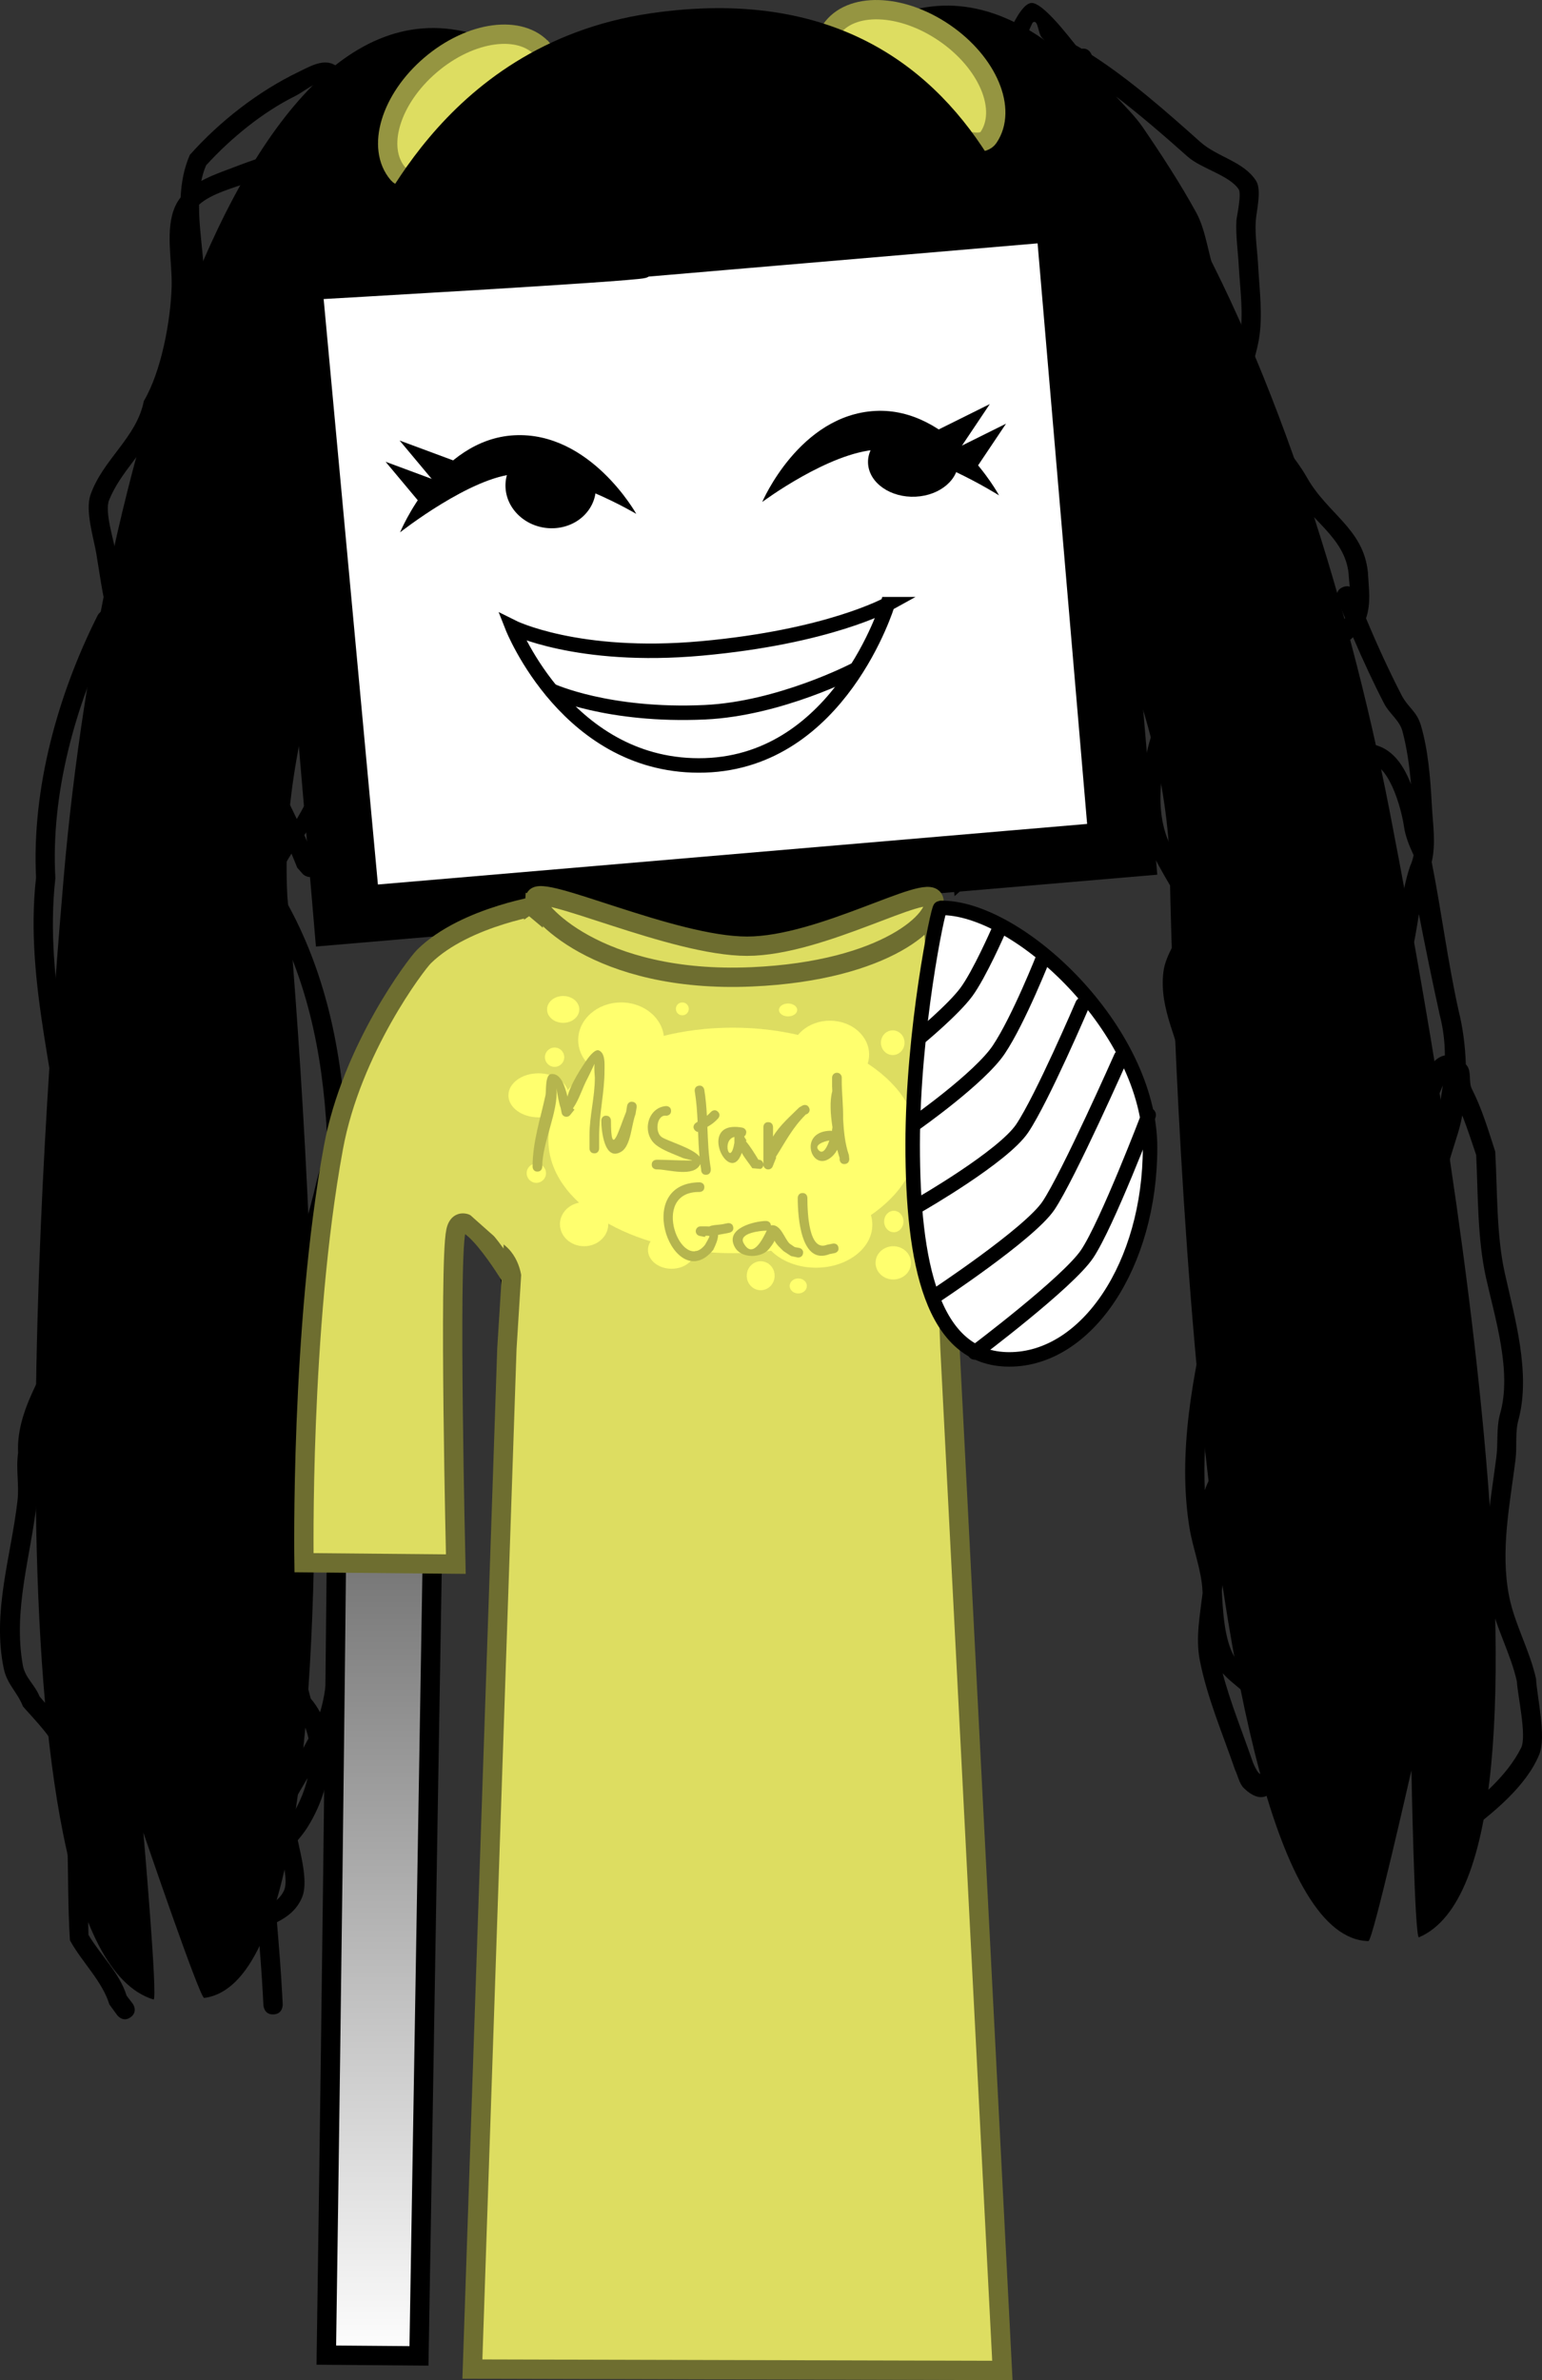 <svg version="1.1" xmlns="http://www.w3.org/2000/svg" xmlns:xlink="http://www.w3.org/1999/xlink" width="159.608" height="246.258" viewBox="0,0,159.608,246.258"><rect x="0" y="0" width="159.608" height="246.258" fill="#333333" stroke="none"/><defs><linearGradient x1="321.903" y1="134.031" x2="321.903" y2="289.072" gradientUnits="userSpaceOnUse" id="color-1"><stop offset="0" stop-color="#000000"/><stop offset="1" stop-color="#ffffff"/></linearGradient></defs><g transform="translate(-246.543,-44.621)"><g stroke-miterlimit="10"><g fill="none" stroke="none" stroke-width="1" stroke-linecap="butt" font-family="sans-serif" font-weight="normal" font-size="12" text-anchor="start"><g/><g/></g><g fill="#000000" stroke="none" stroke-width="0.5" stroke-linecap="butt"><path d="M396.681,234.612c-0.744,-0.669 -0.075,-1.412 -0.075,-1.412l0.461,-0.483c2.586,-1.929 5.465,-4.334 6.923,-7.26c0.602,-1.208 -0.364,-5.43 -0.442,-6.88c-0.648,-2.908 -2.204,-5.592 -2.776,-8.466c-0.972,-4.881 0.032,-9.907 0.651,-14.709c0.202,-1.568 -0.022,-2.956 0.38,-4.477c1.27,-4.362 -0.53,-9.951 -1.454,-14.133c-0.891,-4.032 -0.813,-8.517 -1.008,-12.659c-0.472,-1.403 -0.914,-2.768 -1.443,-4.109c-0.116,0.62 -0.26,1.22 -0.434,1.789c-0.915,3.003 -1.982,5.794 -1.781,9.057l0.053,0.999c0.029,0.552 -0.394,1.022 -0.946,1.051c-0.352,0.019 -0.671,-0.147 -0.864,-0.413l-1.187,-1.591l0.012,-0.009c-0.033,-0.041 -0.065,-0.082 -0.097,-0.125c-2.422,-3.259 -0.646,-9.102 0.473,-12.375c0.459,-1.344 1.232,-4.288 2.971,-4.586c-0.007,-1.351 -0.159,-2.732 -0.526,-4.156c-0.778,-3.515 -1.487,-6.986 -2.162,-10.463c-0.239,1.489 -0.455,2.978 -0.889,4.442c-1.068,3.605 -3.273,6.837 -3.069,10.692l-0.086,0.142l0.056,0.015l-0.274,0.994c-0.104,0.415 -0.468,0.731 -0.917,0.755c-0.399,0.021 -0.755,-0.194 -0.933,-0.524l-0.726,-1.277l0.356,-0.202c-0.876,-1.842 -0.75,-3.683 -0.943,-6.198c-0.469,-6.106 -0.838,-12.208 -1.161,-18.323c-0.172,-3.258 -1.132,-7.551 2.906,-8.165c2.618,0.017 3.98,1.962 4.862,4.202c-0.162,-1.874 -0.428,-3.786 -0.898,-5.515c-0.295,-1.084 -1.357,-1.804 -1.873,-2.802c-1.117,-2.159 -2.216,-4.53 -3.229,-6.889c-0.345,0.305 -0.665,0.618 -0.766,1.047c-0.262,1.116 -0.154,2.589 -0.472,3.697c-0.391,1.361 -1.281,1.49 -1.146,2.897l-0.278,1.47c0,0 -0.191,0.982 -1.173,0.791c-0.982,-0.191 -0.791,-1.173 -0.791,-1.173l0.246,-1.228c-0.034,-1.513 0.865,-1.943 1.199,-3.236c0.284,-1.096 0.143,-2.605 0.472,-3.697c0.304,-1.009 1.322,-1.647 1.88,-2.541c-0.266,-0.647 -0.524,-1.287 -0.772,-1.918c0,0 -0.366,-0.931 0.565,-1.297c0.28,-0.11 0.51,-0.103 0.693,-0.039c-0.041,-0.456 -0.093,-0.91 -0.116,-1.354c-0.388,-3.812 -4.128,-5.596 -6.032,-8.919c-0.72,-1.256 -1.69,-2.482 -2.609,-3.722c0.24,0.591 0.473,1.169 0.675,1.728c0.639,1.765 0.916,3.86 1.616,5.55c0.446,1.077 1.144,2.111 1.232,3.274c0,0 0.053,0.999 -0.946,1.051c-0.999,0.053 -1.051,-0.946 -1.051,-0.946c-0.018,-0.942 -0.724,-1.74 -1.082,-2.612c-0.707,-1.721 -1,-3.835 -1.646,-5.627c-0.913,-2.532 -2.349,-5.408 -2.479,-8.153c-0.021,-0.451 -0.003,-0.894 0.042,-1.332c-1.301,-3.376 -2.425,-6.908 -3.294,-10.278c-0.756,-1.916 -0.936,-4.712 -1.939,-6.39c-1.733,-2.901 -3.522,-5.852 -5.417,-8.639c-1.817,-2.674 -4.345,-4.334 -5.361,-7.344c-0.414,-0.268 -0.83,-0.53 -1.248,-0.783c-0.69,-0.814 -1.486,-1.53 -2.211,-2.312c-0.415,-0.448 -0.372,-1.883 -0.908,-1.591c-0.218,0.119 -1.414,3.508 -1.697,3.986l0.156,-0.23c0,0 0.053,0.999 -0.946,1.051c-0.999,0.053 -1.051,-0.946 -1.051,-0.946l0.121,-0.896c0.658,-1.109 1.904,-4.708 3.17,-4.951c1.151,-0.221 4.002,3.563 4.662,4.364c0.205,0.118 0.409,0.238 0.614,0.361c0.665,-0.092 0.942,0.399 1.038,0.645c3.989,2.562 7.806,5.937 11.237,9.001c1.756,1.568 4.499,2.012 5.783,4.035c0.601,0.948 0.014,3.208 -0.042,4.156c-0.089,1.482 0.168,3.079 0.246,4.561c0.133,2.512 0.512,5.269 0.069,7.75c-0.245,1.377 -0.735,2.732 -0.941,4.134c0.404,1.037 0.823,2.06 1.252,3.064c1.036,2.423 3.356,4.675 4.673,7.017c2.12,3.768 5.842,5.286 6.308,9.788c0.092,1.728 0.344,3.217 -0.192,4.782c1.126,2.692 2.385,5.446 3.664,7.922c0.699,1.353 1.567,1.651 2.015,3.154c0.753,2.524 0.988,5.539 1.128,8.184c0.11,2.068 0.446,4.024 -0.01,5.961c1.003,5.03 1.649,10.249 2.788,15.381c0.422,1.672 0.683,3.592 0.746,5.539c0.044,0.052 0.086,0.105 0.126,0.159c0.483,0.659 0.133,1.671 0.503,2.399c1.054,2.076 1.689,4.24 2.412,6.465c0.239,4.122 0.105,8.595 0.997,12.604c1.016,4.57 2.689,10.316 1.428,15.089c-0.4,1.374 -0.143,2.765 -0.325,4.208c-0.584,4.623 -1.581,9.398 -0.665,14.098c0.561,2.877 2.144,5.62 2.788,8.542c0.116,1.987 1.084,5.987 0.346,7.82c-1.332,3.306 -4.853,6.138 -7.613,8.197l-0.17,0.218c0,0 -0.669,0.744 -1.412,0.075zM392.862,133.106c-0.44,-0.958 -0.853,-1.944 -1,-2.981c-0.266,-1.875 -1.647,-6.986 -4.026,-6.574c-2.009,-0.395 -1.083,4.769 -1.014,6.062c0.323,6.1 0.69,12.185 1.158,18.276c0.036,0.463 0.12,1.015 0.209,1.606c0.703,-2.136 1.749,-4.191 2.403,-6.374c0.874,-2.916 0.907,-5.944 1.904,-8.877c0.17,-0.369 0.287,-0.749 0.366,-1.137zM393.898,166.963c0.47,-3.397 1.529,-6.659 1.986,-10.038c-0.377,0.888 -0.819,1.998 -0.864,2.13c-0.452,1.338 -1.289,2.935 -1.408,4.368c-0.099,1.199 0.076,2.375 0.286,3.54zM374.866,79.457c0.427,-2.309 0.025,-4.944 -0.099,-7.287c-0.082,-1.551 -0.334,-3.209 -0.247,-4.759c0.016,-0.286 0.56,-2.713 0.236,-3.202c-0.972,-1.465 -3.881,-2.132 -5.292,-3.39c-2.339,-2.084 -4.82,-4.232 -7.405,-6.214c0.956,1.047 1.998,2.057 2.786,3.21c1.909,2.793 3.892,5.833 5.521,8.807c1.052,1.92 1.27,4.643 2.095,6.748c0.601,2.366 1.34,4.782 2.173,7.169c0.086,-0.36 0.165,-0.72 0.232,-1.083z"/><path d="M370.106,122.82c0.999,-0.053 1.051,0.946 1.051,0.946l0.035,0.666c0.258,4.87 0.701,9.521 0.086,14.219c0.467,1.057 0.779,2.107 0.79,3.135c1.868,2.41 1.693,5.946 1.848,8.871l0.018,0.333c0,0 0.053,0.999 -0.946,1.051c-0.999,0.053 -1.051,-0.946 -1.051,-0.946l-0.018,-0.333c-0.15,-2.842 -0.008,-5.907 -1.732,-8.297c-0.004,-0.05 -0.009,-0.1 -0.014,-0.149c-0.538,1.03 -1.119,2.06 -1.221,3.089c-0.37,3.733 1.673,6.769 2.219,10.281c0.577,3.712 0.414,7.682 0.613,11.439c0.275,5.196 3.231,10.208 4.143,15.347c0.616,3.471 -0.179,6.637 -0.478,9.988c-0.176,1.967 -0.231,3.43 -1.273,5.215c-2.11,2.261 -1.151,5.487 -0.996,8.43c0.054,1.027 -0.037,2.074 -0.168,3.126c0.101,1.981 0.249,4.97 1.256,6.725c0.735,1.281 1.579,1.653 2.637,2.616c1.52,1.385 2.181,3.774 2.567,5.733c0.442,2.241 -0.767,8.593 -4.153,5.351c-0.516,-0.494 -0.626,-1.284 -0.94,-1.926c-1.294,-3.754 -2.911,-7.524 -3.652,-11.357c-0.441,-2.284 0.016,-4.61 0.293,-6.932c-0.004,-0.073 -0.008,-0.144 -0.012,-0.215c-0.096,-2.159 -0.991,-4.359 -1.341,-6.506c-1.276,-7.828 0.395,-15.968 2.126,-23.519c0,0 0.191,-0.831 0.987,-0.782c-1.222,-3.705 -2.793,-7.382 -2.995,-11.187c-0.195,-3.678 -0.033,-7.561 -0.585,-11.196c-0.559,-3.676 -2.715,-6.924 -2.238,-10.846c0.227,-1.867 1.589,-3.42 2.086,-5.237c0.057,-0.287 0.109,-0.575 0.156,-0.862c-1.208,-2.606 -3.171,-5.111 -3.972,-7.801c-1.448,-4.859 0.15,-10.863 2.312,-15.174c0,0 0.45,-0.893 1.343,-0.444c0.893,0.45 0.444,1.343 0.444,1.343c-1.935,3.832 -3.527,9.433 -2.164,13.77c0.477,1.518 1.45,3.104 2.404,4.707c0.168,-3.601 -0.18,-7.232 -0.377,-10.955l-0.035,-0.666c0,0 -0.053,-0.999 0.946,-1.051zM373.49,180.762c-1.318,5.816 -2.554,11.985 -2.235,18.036c0.258,-0.801 0.671,-1.572 1.31,-2.305c1.186,-1.954 0.776,-4.136 1.123,-6.261c0.4,-2.452 0.728,-4.876 0.27,-7.409c-0.125,-0.69 -0.284,-1.376 -0.468,-2.061zM373.095,217.729c0.817,3.108 2.085,6.179 3.14,9.256c1.766,4.141 1.11,-3.766 0.477,-5.42c-0.616,-1.61 -2.44,-2.492 -3.618,-3.836z"/></g><path d="M279.33,135.011c-0.669,0.744 -1.412,0.075 -1.412,0.075l-0.612,-0.693c-0.192,-0.49 -0.39,-0.973 -0.594,-1.451c-0.223,0.35 -0.439,0.71 -0.644,1.083c-0.333,0.606 -0.654,1.311 -1.003,2.015c4.921,7.806 6.83,16.639 7.315,25.807c0.191,4.132 -1.607,8.963 -3.149,13.231c0.127,0.398 0.216,0.818 0.246,1.276c0.175,3.49 -0.492,6.814 -1.231,10.127c0.098,0.812 0.182,1.582 0.219,2.277c0.247,4.659 2.529,8.486 3.354,13.052c0.316,1.748 0.304,3.577 0.619,5.332c0.445,2.483 1.033,5.206 0.373,7.703c-0.615,3.071 -0.52,6.309 -1.907,9.274c-0.099,0.212 -0.204,0.425 -0.313,0.639c0.389,3.043 -0.611,6.398 -2.263,8.982c-0.297,0.465 -0.626,0.879 -0.965,1.275c0.389,1.825 1.067,4.413 0.451,5.901c-0.531,1.282 -1.503,2.028 -2.605,2.583c0.209,2.504 0.412,5.002 0.544,7.491l0.053,0.999c0,0 0.053,0.999 -0.946,1.051c-0.999,0.053 -1.051,-0.946 -1.051,-0.946l-0.053,-0.999c-0.119,-2.251 -0.297,-4.511 -0.485,-6.776c-0.074,0.029 -0.147,0.058 -0.221,0.086l-0.981,0.386c0,0 -0.931,0.366 -1.297,-0.565c-0.366,-0.931 0.565,-1.297 0.565,-1.297l0.028,-0.011c0.044,-0.162 0.108,-0.269 0.108,-0.269c0.794,-1.206 0.847,-2.898 1.306,-4.406c-0.084,-1.147 -0.16,-2.294 -0.22,-3.441c0,0 -0.053,-0.999 0.946,-1.051c0.445,-0.024 0.702,0.161 0.85,0.374l-0.311,-0.137l-0.469,0.11c0.028,-0.093 0.056,-0.186 0.086,-0.279l-0.156,-0.069c0,0 -0.036,-0.689 0.523,-0.952c0.239,-0.604 0.515,-1.207 0.815,-1.81c-0.254,-3.532 -0.194,-7.165 -0.378,-10.641c0,0 -0.053,-0.999 0.946,-1.051c0.999,-0.053 1.051,0.946 1.051,0.946c0.128,2.424 0.128,4.935 0.207,7.432c0.62,-1.066 1.245,-2.128 1.808,-3.185c-0.243,-1.133 -0.735,-2.211 -1.527,-3.175c-0.787,-2.453 -0.836,-4.978 -1.772,-7.367l-0.084,-0.642c0,0 -0.053,-0.999 0.946,-1.051c0.999,-0.053 1.051,0.946 1.051,0.946l-0.049,0.024c0.9,2.333 0.976,4.759 1.666,7.138c0.38,0.445 0.699,0.92 0.963,1.419c0.74,-2.406 0.732,-4.955 1.195,-7.391c0.636,-2.196 -0.011,-4.755 -0.403,-6.944c-0.312,-1.74 -0.304,-3.552 -0.611,-5.285c-0.612,-3.454 -2.037,-6.471 -2.836,-9.746c-0.106,0.642 -0.197,1.288 -0.269,1.937c-0.45,4.076 -0.241,8.481 -1.972,12.478c-0.967,3.046 -0.323,6.976 -0.153,10.172l0.018,0.333c0,0 0.053,0.999 -0.946,1.051c-0.999,0.053 -1.051,-0.946 -1.051,-0.946l-0.018,-0.333c-0.188,-3.551 -0.73,-7.557 0.274,-10.969c1.68,-3.834 1.414,-8.095 1.861,-12.003c0.297,-2.598 0.919,-5.132 1.498,-7.673c-0.326,-2.983 -0.784,-6.363 0.008,-8.95c0.274,-0.896 0.551,-1.787 0.824,-2.677c-0.476,-1.135 -1.248,-2.187 -1.532,-3.454c-0.783,-3.487 -0.725,-7.137 -1.241,-10.678c-0.376,-2.581 -1.582,-5.112 -1.747,-7.684c0,0 -0.053,-0.999 0.946,-1.051c0.999,-0.053 1.051,0.946 1.051,0.946c0.092,2.453 1.371,5.009 1.727,7.487c0.503,3.504 0.466,7.106 1.218,10.555c0.093,0.426 0.229,0.82 0.388,1.197c0.526,-1.786 1.021,-3.583 1.444,-5.42c0.38,-1.651 1.148,-3.057 1.042,-4.782c-0.449,-8.484 -2.125,-16.649 -6.457,-23.943c-0.629,0.87 -1.391,1.539 -2.398,1.713c0,0 -0.999,0.053 -1.051,-0.946c-0.053,-0.999 0.946,-1.051 0.946,-1.051c0.214,0.084 1.968,-2.378 2.342,-3.012c0.64,-1.083 1.439,-2.215 2.231,-3.39c-2.217,-4.848 -4.775,-9.252 -5.689,-14.792c0,0 -0.163,-0.987 0.824,-1.149c0.987,-0.163 1.149,0.824 1.149,0.824c0.81,4.91 2.956,8.913 4.981,13.153c1.228,-2.041 2.176,-4.188 2.059,-6.405l-0.018,-0.333c0,0 -0.053,-0.999 0.946,-1.051c0.999,-0.053 1.051,0.946 1.051,0.946l0.018,0.333c0.186,3.508 -1.511,5.733 -3.278,8.174c0.392,0.861 0.773,1.738 1.129,2.639l0.089,-0.062c0,0 0.744,0.669 0.075,1.412zM275.926,240.249c0.343,-0.714 0.124,-2.087 -0.162,-3.375c-0.301,0.395 -0.581,0.818 -0.82,1.296c-0.051,0.102 -0.099,0.204 -0.144,0.307c0.071,0.952 0.148,1.904 0.226,2.855c0.366,-0.276 0.678,-0.624 0.9,-1.084zM278.382,228.581c-0.534,0.889 -1.062,1.783 -1.525,2.67c0.025,0.307 0.053,0.612 0.084,0.916c0.655,-1.131 1.154,-2.35 1.442,-3.587zM274.353,234.125c0.185,0.265 0.201,0.572 0.201,0.572c0.009,0.171 0.018,0.342 0.028,0.513c0.205,-0.24 0.413,-0.475 0.621,-0.711z" fill="#000000" stroke="none" stroke-width="0.5" stroke-linecap="butt"/><path d="M263.437,94.088c-0.999,0.053 -1.051,-0.946 -1.051,-0.946l-0.001,-0.984c0.355,-1.22 0.171,-2.386 0.381,-3.621c-1.214,2.819 -3.736,4.873 -4.934,7.834c-0.474,1.171 0.468,4.092 0.656,5.215c0.435,2.603 0.72,5.616 1.716,8.045c0,0 0.366,0.931 -0.565,1.297c-0.931,0.366 -1.297,-0.565 -1.297,-0.565c-0.071,-0.187 -0.14,-0.377 -0.205,-0.568c-3.811,7.774 -6.36,17.013 -5.863,25.691c-1.242,11.022 2.407,21.681 3.058,32.466c0.226,4.267 1.296,9.554 -0.004,13.702c-1.363,4.347 -5.166,8.7 -4.91,13.363c-0.252,1.735 0.118,3.367 -0.073,5.073c-0.627,5.593 -2.464,11.077 -1.441,16.817c0.234,1.314 1.253,2.016 1.734,3.238c0.903,1.08 2.822,3.042 3.305,4.339c2.419,6.49 1.5,13.443 1.76,20.329c1.271,2.133 3.225,3.942 3.946,6.292l0.628,0.818c0,0 0.598,0.802 -0.204,1.399c-0.802,0.598 -1.399,-0.204 -1.399,-0.204l-0.809,-1.109c-0.745,-2.428 -2.828,-4.354 -4.082,-6.635c-0.457,-7.039 0.292,-13.507 -1.722,-20.211c-0.297,-0.988 -2.433,-3.148 -3.145,-3.998c-0.587,-1.492 -1.636,-2.259 -1.983,-3.909c-1.23,-5.846 0.775,-11.685 1.422,-17.382c0.187,-1.651 -0.182,-3.258 0.064,-4.949c-0.251,-4.921 3.546,-9.309 4.998,-13.865c1.232,-3.867 0.128,-9.023 -0.083,-12.998c-0.585,-10.849 -4.311,-21.542 -3.06,-32.635c-0.452,-9.217 2.25,-18.934 6.37,-27.122c0,0 0.304,-0.604 0.909,-0.569c-0.455,-1.923 -0.724,-3.941 -1.04,-5.829c-0.264,-1.577 -1.17,-4.439 -0.61,-6.067c1.266,-3.675 4.79,-5.935 5.528,-9.728c1.802,-3.039 2.772,-8.264 2.878,-11.832c0.078,-2.626 -0.726,-5.939 0.384,-8.347c0.149,-0.323 0.333,-0.618 0.547,-0.89c0.074,-1.512 0.335,-2.992 0.955,-4.399c3.118,-3.498 7.1,-6.588 11.296,-8.604c1.461,-0.701 3.346,-1.902 4.724,0.366c0.62,1.02 -1.249,2.335 -1.656,2.973c-1.36,2.137 -2.132,4.916 -4.281,6.501c-1.063,0.784 -2.893,1.166 -4.128,1.652c-1.163,0.445 -3.772,1.108 -5.006,2.273c-0.019,2.245 0.38,4.597 0.491,6.696c0.07,1.329 0.535,3.316 0.202,4.619c-0.196,0.766 -0.825,1.424 -0.849,2.214c-0.103,3.356 -0.496,6.523 -2.264,9.45c-0.366,1.303 -0.056,2.561 -0.41,3.904l0.07,0.347c0,0 0.053,0.999 -0.946,1.051zM267.38,63.34c1.325,-0.718 2.839,-1.186 4.038,-1.668c1.816,-0.714 4.346,-1.223 5.286,-3.161c0.2,-0.412 0.04,-0.948 0.262,-1.349c0.556,-1.004 1.293,-1.896 1.91,-2.864c0.265,-0.415 0.6,-0.791 0.981,-1.103c0.126,-0.104 0.643,-0.08 0.481,-0.095c-1.16,-0.105 -2.293,0.994 -3.256,1.468c-3.326,1.639 -6.666,4.366 -9.206,7.158c-0.222,0.517 -0.383,1.057 -0.497,1.614zM263.11,87.595c0.384,-0.723 0.681,-1.465 0.921,-2.217c-0.227,0.521 -0.47,1.006 -0.73,1.445c-0.051,0.265 -0.116,0.522 -0.191,0.773z" fill="#000000" stroke="none" stroke-width="0.5" stroke-linecap="butt"/><path d="M331.595,51.424c25.939,-25.347 50.038,32.016 58.786,77.124c4.651,23.982 20.346,109.147 3.033,116.514c-0.452,0.192 -0.779,-17.285 -0.779,-17.285c0,0 -4.002,17.685 -4.45,17.676c-19.141,-0.376 -20.572,-111.91 -20.6,-112.443c-1.99,-37.572 -43.822,-73.932 -35.99,-81.586z" fill="#000000" stroke="none" stroke-width="0" stroke-linecap="butt"/><path d="M276.284,137.344c0.028,0.533 10.385,111.595 -8.609,113.99c-0.445,0.056 -6.292,-17.107 -6.292,-17.107c0,0 1.521,17.415 1.051,17.271c-17.994,-5.497 -11.381,-91.844 -9.289,-116.183c3.935,-45.78 21.84,-105.368 50.312,-82.901c8.597,6.784 -29.161,47.359 -27.172,84.931z" fill="#000000" stroke="none" stroke-width="0" stroke-linecap="butt"/><path d="M344.301,48.024c4.5,3.078 6.536,7.929 4.548,10.835c-1.988,2.906 -18.282,-8.24 -16.294,-11.146c1.988,-2.906 7.247,-2.766 11.746,0.311z" fill="#dddd61" stroke="#959541" stroke-width="2" stroke-linecap="butt"/><path d="M302.761,49.791c2.284,2.68 -12.742,15.485 -15.026,12.805c-2.284,-2.68 -0.771,-7.719 3.378,-11.255c4.149,-3.536 9.364,-4.23 11.648,-1.55z" fill="#dddd61" stroke="#959541" stroke-width="2" stroke-linecap="butt"/><path d="M280.32,288.291c0,0 1.389,-93.71 1.231,-117.339c-0.055,-8.153 8.187,-36.761 40.202,-36.921c31.602,-0.158 39.857,29.487 39.849,36.897c-0.005,2.874 -2.647,3.508 -3.154,4.798c-2.391,6.083 -6.847,-1.558 -6.847,-1.558c0,0 0.075,-3.099 -2.816,-3.154c-3.434,-0.065 -2.945,3.116 -2.945,3.116c0,0 -1.418,6.627 -1.407,12.605c0.031,17.474 1.613,102.265 1.613,102.265l-48.214,0.072c0,0 2.789,-79.963 2.738,-99.053c-0.021,-7.795 -2.044,-17.895 -2.044,-17.895c0,0 -0.721,-1.205 -3.886,-1.22c-3.111,-0.015 -2.816,2.909 -2.816,2.909l-1.914,114.556z" fill="url(#color-1)" stroke="#000000" stroke-width="2" stroke-linecap="butt"/><path d="M346.759,141.018c0,0 3.699,-0.701 9.5,6c1.535,1.773 4.543,3.002 6.368,13.191c-0.768,1.428 -1.443,2.967 -1.668,4.257c-0.27,1.55 0.33,4.257 -0.325,5.617c-0.591,1.226 -2.049,1.06 -3.059,0.77c-2.116,3.434 -0.234,13.57 -7.189,10.965c-1.062,-0.398 -1.827,-0.935 -2.738,-1.606c-0.539,-0.183 -1.992,-1.063 -2.545,-1.057c-1.532,0.017 -2.362,1.378 -3.374,2.229c-0.214,0.18 -0.428,0.367 -0.64,0.56c2.388,-20.392 5.668,-40.926 5.668,-40.926z" fill="#000000" stroke="none" stroke-width="0" stroke-linecap="butt"/><path d="M279.569,87.193c0.133,-1.41 4.554,-18.543 4.636,-18.475c0.841,0.698 7.318,-19.449 29.671,-22.718c38.36,-5.61 41.758,34.545 43.115,37.71c3.941,9.185 4.196,15.146 2.828,14.136c-1.276,-0.942 -3.962,-2.94 -3.962,-2.94c0,0 3.634,10.17 2.403,20.597c-1.059,9.55 -6.377,17.587 -6.377,17.587l-1.278,-2.283c0,0 -0.905,2.249 -1.981,3.442c-1.076,1.193 -3.28,3.09 -3.28,3.09l-0.288,-3.694c0,0 -6.468,11.376 -23.742,12.144c-16.297,0.607 -26.6,-9.282 -26.6,-9.282l0.024,2.657c0,0 -4.063,-3.082 -6.686,-9.367c-3.126,-7.491 -3.882,-12.055 -3.882,-12.055l-4.693,-4.786c0,0 -3.436,-2.711 -1.692,-8.648c1.647,-5.606 1.517,-11.053 1.517,-11.053c0,0 -1.325,0.733 -3.283,0.97c-1.239,0.15 3.464,-6.163 3.547,-7.034z" fill="#000000" stroke="none" stroke-width="1.5" stroke-linecap="butt"/><path d="M273.645,94.304h0c0,0 -0,0 -0,0z" fill="#000000" stroke="none" stroke-width="1.5" stroke-linecap="butt"/><path d="M292.828,110.81c0,0 -3.713,-2.731 -4.759,-8.21c-0.583,-3.057 2.033,-2.391 2.033,-2.391" fill="none" stroke="#000000" stroke-width="0.25" stroke-linecap="round"/><path d="M346.835,101.277c0.712,-6.025 1.333,-8.698 3.286,-8.541c1.952,0.156 1.999,4.149 1.008,9.953c-0.942,5.515 -5.681,9.288 -5.681,9.288c0,0 0.676,-4.675 1.388,-10.7z" fill="#ffffff" stroke="#000000" stroke-width="1" stroke-linecap="butt"/><path d="M279.882,141.795l-6.01,-70.411l85.688,-7.314l6.01,70.411z" fill="#000000" stroke="#000000" stroke-width="1.4" stroke-linecap="butt"/><path d="M285.027,136.892l-5.748,-61.989c0,0 32.588,-1.841 33.908,-2.202l0.029,-0.009c0,0 0.122,-0.038 0.224,-0.137l41.139,-3.512l5.246,61.463z" fill="#ffffff" stroke="#000000" stroke-width="1.4" stroke-linecap="butt"/><g fill="#000000" stroke="none" stroke-width="0" stroke-linecap="butt"><path d="M287.952,99.702c0,0 3.954,-9.628 11.821,-10.045c7.866,-0.417 12.629,8.132 12.629,8.132c0,0 -7.411,-4.394 -12.417,-4.129c-4.672,0.247 -12.032,6.041 -12.032,6.041z"/><path d="M287.906,90.199l5.827,2.162l-2.366,1.978z"/><path d="M286.453,92.396l5.827,2.162l-2.366,1.978z"/></g><g fill="#000000" stroke="none" stroke-width="0" stroke-linecap="butt"><path d="M337.351,91.142c-5.005,0.265 -11.911,5.417 -11.911,5.417c0,0 3.833,-9.004 11.699,-9.421c7.866,-0.417 12.815,8.74 12.815,8.74c0,0 -7.931,-4.984 -12.603,-4.737z"/><path d="M345.992,90.907l-2.561,-1.717l5.567,-2.765z"/><path d="M347.669,92.938l-2.561,-1.717l5.567,-2.765z"/></g><path d="M338.419,107.133c0,0 -4.919,16.232 -18.915,16.675c-14.13,0.447 -19.934,-14.312 -19.934,-14.312c0,0 6.719,3.375 19.561,2.215c13.221,-1.194 19.289,-4.578 19.289,-4.578z" fill="#ffffff" stroke="#000000" stroke-width="1.5" stroke-linecap="butt"/><path d="M278.01,206.305c0,0 -0.404,-24.21 3.046,-42.954c1.872,-10.168 8.574,-18.979 9.373,-19.765c4.326,-4.255 12.724,-5.424 12.724,-5.424l-3.734,38.574c0,0 -4.96,-8.192 -5.695,-4.716c-0.735,3.476 0,34.429 0,34.429z" fill="#dddd61" stroke="#6e6e30" stroke-width="2" stroke-linecap="butt"/><path d="M295.439,289.733l3.571,-105.571l2.857,-45.714c0,0 12.262,5.143 20.857,5.143c8.547,0 20.429,-4.714 20.429,-4.714l1.714,45.143l5.429,105.857z" fill="#dddd61" stroke="#6e6e30" stroke-width="2" stroke-linecap="butt"/><path d="M301.941,137.544c0.406,-1.588 14.21,4.975 21.927,4.975c7.683,0 18.662,-6.577 19.31,-4.849c0.714,1.905 -4.82,7.404 -18.804,8.019c-16.137,0.709 -22.702,-7.091 -22.433,-8.145z" fill="#dddd61" stroke="#6e6e30" stroke-width="2" stroke-linecap="butt"/><path d="M308.213,94.773c0.172,2.383 -1.779,4.398 -4.358,4.501c-2.579,0.103 -4.81,-1.745 -4.982,-4.127c-0.172,-2.383 1.779,-4.398 4.358,-4.501c2.579,-0.103 4.81,1.745 4.982,4.127z" fill="#000000" stroke="none" stroke-width="0" stroke-linecap="butt"/><path d="M293.724,168.983l3.286,-26.571l4.298,-2.998l11.417,9.569l-12.143,28.571c0,0 0.09,-2.527 -1.773,-4.072c-1.748,-1.449 -5.084,-4.5 -5.084,-4.5z" fill="#dddd61" stroke="none" stroke-width="0" stroke-linecap="butt"/><path d="M341.474,162.614c0,6.443 -8.544,11.667 -19.083,11.667c-10.539,0 -19.083,-5.223 -19.083,-11.667c0,-6.443 8.544,-11.667 19.083,-11.667c10.539,0 19.083,5.223 19.083,11.667z" fill="#ffff6e" stroke="none" stroke-width="0" stroke-linecap="butt"/><path d="M365.582,163.341c0,12.111 -6.524,21.929 -14.571,21.929c-8.048,0 -10,-10.103 -10,-22.214c0,-11.922 2.623,-24.496 2.857,-24.5c8.046,-0.153 21.714,12.675 21.714,24.786z" fill="#ffffff" stroke="#000000" stroke-width="1.5" stroke-linecap="butt"/><path d="M354.582,143.555c0,0 -2.584,6.564 -4.655,9.659c-1.972,2.946 -8.631,7.627 -8.631,7.627" fill="none" stroke="#000000" stroke-width="1.5" stroke-linecap="round"/><path d="M349.867,140.983c0,0 -1.953,4.46 -3.3,6.28c-1.366,1.846 -4.842,4.72 -4.842,4.72" fill="none" stroke="#000000" stroke-width="1.5" stroke-linecap="round"/><path d="M358.582,148.555c0,0 -4.155,9.707 -6.226,12.802c-1.972,2.946 -10.631,7.913 -10.631,7.913" fill="none" stroke="#000000" stroke-width="1.5" stroke-linecap="round"/><path d="M362.582,153.983c0,0 -5.441,12.279 -7.512,15.373c-1.972,2.946 -11.917,9.484 -11.917,9.484" fill="none" stroke="#000000" stroke-width="1.5" stroke-linecap="round"/><path d="M365.439,159.983c0,0 -4.298,11.279 -6.369,14.373c-1.972,2.946 -11.631,10.198 -11.631,10.198" fill="none" stroke="#000000" stroke-width="1.5" stroke-linecap="round"/><path d="M305.391,157.948c0,1.258 -1.393,2.278 -3.111,2.278c-1.718,0 -3.111,-1.02 -3.111,-2.278c0,-1.258 1.393,-2.278 3.111,-2.278c1.718,0 3.111,1.02 3.111,2.278z" fill="#ffff6e" stroke="none" stroke-width="0" stroke-linecap="butt"/><path d="M318.502,173.948c0,1.074 -1.094,1.944 -2.444,1.944c-1.35,0 -2.444,-0.871 -2.444,-1.944c0,-1.074 1.094,-1.944 2.444,-1.944c1.35,0 2.444,0.871 2.444,1.944z" fill="#ffff6e" stroke="none" stroke-width="0" stroke-linecap="butt"/><path d="M303.058,166.003c0,0.552 -0.448,1 -1,1c-0.552,0 -1,-0.448 -1,-1c0,-0.552 0.448,-1 1,-1c0.552,0 1,0.448 1,1z" fill="#ffff6e" stroke="none" stroke-width="0" stroke-linecap="butt"/><path d="M309.502,171.281c0,1.258 -1.119,2.278 -2.5,2.278c-1.381,0 -2.5,-1.02 -2.5,-2.278c0,-1.258 1.119,-2.278 2.5,-2.278c1.381,0 2.5,1.02 2.5,2.278z" fill="#ffff6e" stroke="none" stroke-width="0" stroke-linecap="butt"/><path d="M315.28,152.225c0,2.148 -1.99,3.889 -4.444,3.889c-2.455,0 -4.444,-1.741 -4.444,-3.889c0,-2.148 1.99,-3.889 4.444,-3.889c2.455,0 4.444,1.741 4.444,3.889z" fill="#ffff6e" stroke="none" stroke-width="0" stroke-linecap="butt"/><path d="M304.947,154.003c0,0.552 -0.448,1 -1,1c-0.552,0 -1,-0.448 -1,-1c0,-0.552 0.448,-1 1,-1c0.552,0 1,0.448 1,1z" fill="#ffff6e" stroke="none" stroke-width="0" stroke-linecap="butt"/><path d="M336.502,153.725c0,1.933 -1.816,3.5 -4.056,3.5c-2.24,0 -4.056,-1.567 -4.056,-3.5c0,-1.933 1.816,-3.5 4.056,-3.5c2.24,0 4.056,1.567 4.056,3.5z" fill="#ffff6e" stroke="none" stroke-width="0" stroke-linecap="butt"/><path d="M336.836,171.337c0,2.455 -2.612,4.444 -5.833,4.444c-3.222,0 -5.833,-1.99 -5.833,-4.444c0,-2.455 2.612,-4.444 5.833,-4.444c3.222,0 5.833,1.99 5.833,4.444z" fill="#ffff6e" stroke="none" stroke-width="0" stroke-linecap="butt"/><path d="M326.724,176.614c0,0.828 -0.647,1.5 -1.444,1.5c-0.798,0 -1.444,-0.672 -1.444,-1.5c0,-0.828 0.647,-1.5 1.444,-1.5c0.798,0 1.444,0.672 1.444,1.5z" fill="#ffff6e" stroke="none" stroke-width="0" stroke-linecap="butt"/><path d="M330.058,177.67c0,0.43 -0.398,0.778 -0.889,0.778c-0.491,0 -0.889,-0.348 -0.889,-0.778c0,-0.43 0.398,-0.778 0.889,-0.778c0.491,0 0.889,0.348 0.889,0.778z" fill="#ffff6e" stroke="none" stroke-width="0" stroke-linecap="butt"/><path d="M340.058,171.003c0,0.614 -0.448,1.111 -1,1.111c-0.552,0 -1,-0.497 -1,-1.111c0,-0.614 0.448,-1.111 1,-1.111c0.552,0 1,0.497 1,1.111z" fill="#ffff6e" stroke="none" stroke-width="0" stroke-linecap="butt"/><path d="M340.836,175.281c0,0.951 -0.821,1.722 -1.833,1.722c-1.013,0 -1.833,-0.771 -1.833,-1.722c0,-0.951 0.821,-1.722 1.833,-1.722c1.013,0 1.833,0.771 1.833,1.722z" fill="#ffff6e" stroke="none" stroke-width="0" stroke-linecap="butt"/><path d="M340.169,152.503c0,0.706 -0.547,1.278 -1.222,1.278c-0.675,0 -1.222,-0.572 -1.222,-1.278c0,-0.706 0.547,-1.278 1.222,-1.278c0.675,0 1.222,0.572 1.222,1.278z" fill="#ffff6e" stroke="none" stroke-width="0" stroke-linecap="butt"/><path d="M329.058,149.114c0,0.368 -0.423,0.667 -0.944,0.667c-0.522,0 -0.944,-0.298 -0.944,-0.667c0,-0.368 0.423,-0.667 0.944,-0.667c0.522,0 0.944,0.298 0.944,0.667z" fill="#ffff6e" stroke="none" stroke-width="0" stroke-linecap="butt"/><path d="M317.836,149.003c0,0.368 -0.298,0.667 -0.667,0.667c-0.368,0 -0.667,-0.298 -0.667,-0.667c0,-0.368 0.298,-0.667 0.667,-0.667c0.368,0 0.667,0.298 0.667,0.667z" fill="#ffff6e" stroke="none" stroke-width="0" stroke-linecap="butt"/><path d="M306.502,149.059c0,0.767 -0.746,1.389 -1.667,1.389c-0.92,0 -1.667,-0.622 -1.667,-1.389c0,-0.767 0.746,-1.389 1.667,-1.389c0.92,0 1.667,0.622 1.667,1.389z" fill="#ffff6e" stroke="none" stroke-width="0" stroke-linecap="butt"/><path d="M308.058,163.948c-0.5,0 -0.5,-0.5 -0.5,-0.5c0,-0.222 0,-1.111 0,-1.333c0,-2.051 0.556,-3.949 0.556,-6c0,-0.155 -0.092,-0.935 -0.031,-1.433c-0.242,0.519 -0.643,1.35 -0.695,1.447c-0.596,1.105 -0.883,2.233 -1.543,3.171l0.159,0.127l-0.442,0.552c-0.092,0.116 -0.234,0.191 -0.393,0.191c-0.246,0 -0.45,-0.177 -0.492,-0.411l-0.103,-0.513c-0.176,-0.447 -0.348,-1.493 -0.427,-2.043c0.209,2.424 -1.48,5.615 -1.478,8.134c0,0 0,0.5 -0.5,0.5c-0.5,0 -0.5,-0.5 -0.5,-0.5c0.002,-2.583 0.807,-4.937 1.341,-7.419c0.084,-0.389 -0.065,-2.098 0.57,-2.17c1.031,-0.118 1.432,1.274 1.703,2.331c0.311,-1.28 1.412,-2.934 1.916,-3.687c0.209,-0.313 0.899,-1.255 1.318,-1.094c0.709,0.272 0.595,1.495 0.597,2.04c0.007,2.32 -0.556,4.479 -0.556,6.778c0,0.222 0,0.444 0,0.667v0.667c0,0 0,0.5 -0.5,0.5z" fill="#b5b54e" stroke="none" stroke-width="0.5" stroke-linecap="butt"/><path d="M312.029,158.621c0.493,0.082 0.411,0.575 0.411,0.575l-0.123,0.719c-0.409,1.036 -0.464,3.245 -1.453,3.853c-1.814,1.116 -2.084,-2.351 -2.084,-3.21c0,0 0,-0.5 0.5,-0.5c0.5,0 0.5,0.5 0.5,0.5c0,4.028 0.804,0.983 1.574,-0.913l0.099,-0.614c0,0 0.082,-0.493 0.575,-0.411z" fill="#b5b54e" stroke="none" stroke-width="0.5" stroke-linecap="butt"/><path d="M320.856,159.65c0.354,0.354 0,0.707 0,0.707l-0.222,0.222c-0.293,0.285 -0.578,0.457 -0.872,0.634c0.057,1.427 0.106,2.854 0.345,4.263l0.007,0.193c0,0 0,0.5 -0.5,0.5c-0.5,0 -0.5,-0.5 -0.5,-0.5l0.007,-0.029c-0.032,-0.193 -0.06,-0.387 -0.085,-0.581c-0.654,1.426 -3.361,0.549 -4.421,0.554h-0.111c0,0 -0.5,0 -0.5,-0.5c0,-0.5 0.5,-0.5 0.5,-0.5h0.111c1.181,0.005 2.331,0.096 3.508,0.076c0.32,-0.006 -0.629,-0.138 -0.922,-0.265c-0.846,-0.368 -2.091,-0.789 -2.801,-1.381c-1.469,-1.224 -0.831,-3.854 1.103,-3.985c0,0 0.5,0 0.5,0.5c0,0.5 -0.5,0.5 -0.5,0.5c-0.963,-0.153 -1.217,1.668 -0.484,2.2c0.562,0.408 3.214,1.137 3.93,2.028c-0.08,-0.848 -0.117,-1.701 -0.152,-2.554c-0.116,-0.004 -0.245,-0.055 -0.36,-0.208c-0.3,-0.4 0.1,-0.7 0.1,-0.7c0.072,-0.053 0.144,-0.102 0.215,-0.148c-0.05,-1.054 -0.123,-2.106 -0.297,-3.148c0,0 -0.082,-0.493 0.411,-0.575c0.493,-0.082 0.575,0.411 0.575,0.411c0.149,0.897 0.222,1.8 0.27,2.705c0.073,-0.06 0.145,-0.125 0.216,-0.199l0.222,-0.222c0,0 0.354,-0.354 0.707,0z" fill="#b5b54e" stroke="none" stroke-width="0.5" stroke-linecap="butt"/><path d="M330.283,159.224c0.224,0.447 -0.224,0.671 -0.224,0.671l-0.092,0.017c-1.433,1.423 -2.143,2.881 -3.135,4.435l0.062,0.025l-0.367,0.918c-0.071,0.19 -0.254,0.325 -0.469,0.325c-0.25,0 -0.458,-0.184 -0.494,-0.424c-0.035,0.247 -0.282,0.371 -0.282,0.371l-0.871,-0.073c-0.243,-0.393 -0.781,-1.011 -1.089,-1.592c-1.271,3.669 -4.784,-3.501 0.057,-2.606c0,0 0.49,0.098 0.392,0.588c-0.034,0.171 -0.116,0.27 -0.208,0.327l0.257,0.429l-0.084,0.05c0.497,0.595 0.887,1.237 1.31,1.927c0.147,-0.011 0.337,0.033 0.459,0.278c0.026,0.052 0.043,0.102 0.053,0.148c0,-1.079 0,-2.764 0,-3.813c0,0 0,-0.5 0.5,-0.5c0.5,0 0.5,0.5 0.5,0.5c0,0.331 0,0.661 0,0.992c0.687,-1.178 1.91,-2.214 2.702,-3.012l0.352,-0.205c0,0 0.447,-0.224 0.671,0.224zM322.558,162.337v0c0,-0.028 0.002,-0.056 0.007,-0.084c-1.382,0.302 -0.431,3.162 -0.007,0.608z" fill="#b5b54e" stroke="none" stroke-width="0.5" stroke-linecap="butt"/><path d="M333.978,165.058c-0.499,0.031 -0.53,-0.468 -0.53,-0.468l0.008,-0.147c-0.078,-0.239 -0.165,-0.534 -0.254,-0.867c-0.225,0.418 -0.528,0.76 -0.931,0.99c-1.855,1.06 -3.03,-2.897 0.232,-2.953c0,0 0.065,0 0.148,0.023c0.023,-0.125 0.043,-0.252 0.059,-0.381c-0.211,-1.344 -0.295,-2.76 -0.019,-3.741c-0.006,-0.135 -0.011,-0.269 -0.014,-0.401h-0.006v-1c0,-0.276 0.224,-0.5 0.5,-0.5c0.276,0 0.5,0.224 0.5,0.5v0.556c0,0.921 0.162,2.354 0.141,3.767c0.075,1.256 0.189,2.504 0.594,3.69l0.042,0.4c0,0 0.031,0.499 -0.468,0.53zM332.386,162.623c-0.454,0.061 -1.681,0.431 -1.086,1.026c0.464,0.464 0.862,-0.377 1.086,-1.026z" fill="#b5b54e" stroke="none" stroke-width="0.5" stroke-linecap="butt"/><path d="M322.437,171.572c0.098,0.49 -0.392,0.588 -0.392,0.588l-0.563,0.113c-0.231,0.038 -0.431,0.078 -0.611,0.112c-0.001,0.445 -0.229,1.006 -0.502,1.554c-3.96,4.848 -8.552,-6.919 -1.421,-6.992c0,0 0.5,0 0.5,0.5c0,0.5 -0.5,0.5 -0.5,0.5c-5.244,-0.071 -1.855,8.598 0.579,5.453c0.117,-0.233 0.428,-0.703 0.452,-0.905c-0.087,-0.002 -0.174,-0.011 -0.264,-0.027c-0.019,0.01 -0.039,0.021 -0.06,0.033l-0.01,-0.047c-0.01,-0.002 -0.021,-0.005 -0.031,-0.007v0.056h-0.078l-0.02,0.101l-0.546,-0.109c-0.234,-0.042 -0.411,-0.246 -0.411,-0.492c0,-0.276 0.224,-0.5 0.5,-0.5h0.556v0.001c0.122,-0.002 0.234,0.003 0.335,0.014c0.367,-0.175 0.917,-0.156 1.352,-0.229l0.548,-0.11c0,0 0.49,-0.098 0.588,0.392z" fill="#b5b54e" stroke="none" stroke-width="0.5" stroke-linecap="butt"/><path d="M329.659,174.324c-0.098,0.49 -0.588,0.392 -0.588,0.392l-0.649,-0.139c-0.264,-0.173 -0.528,-0.346 -0.792,-0.52c-0.29,-0.289 -0.715,-0.662 -0.904,-1.044c-0.004,-0.008 -0.008,-0.017 -0.013,-0.027c-0.151,0.35 -0.465,0.718 -0.589,0.872c-0.739,0.92 -2.831,1.03 -3.517,-0.195c-1.106,-1.974 2.086,-2.71 3.228,-2.717c0,0 0.469,0 0.499,0.455c1.007,-0.188 1.37,1.319 1.93,1.881c0.18,0.123 0.361,0.246 0.541,0.369l0.462,0.083c0,0 0.49,0.098 0.392,0.588zM325.908,171.941c-0.044,0.007 -0.073,0.007 -0.073,0.007c-0.389,-0.003 -2.91,0.207 -2.327,1.283c0.908,1.679 1.935,-0.307 2.4,-1.29z" fill="#b5b54e" stroke="none" stroke-width="0.5" stroke-linecap="butt"/><path d="M333.326,173.683c0.098,0.49 -0.392,0.588 -0.392,0.588l-0.511,0.1c-2.946,1.174 -3.309,-3.707 -3.309,-5.813c0,0 0,-0.5 0.5,-0.5c0.5,0 0.5,0.5 0.5,0.5c0,1.504 0.132,5.614 2.024,4.854l0.6,-0.122c0,0 0.49,-0.098 0.588,0.392z" fill="#b5b54e" stroke="none" stroke-width="0.5" stroke-linecap="butt"/><path d="M345.729,92.17c0.139,1.998 -1.838,3.718 -4.416,3.84c-2.578,0.123 -4.779,-1.398 -4.918,-3.396c-0.139,-1.998 1.838,-3.718 4.416,-3.84c2.578,-0.123 4.779,1.398 4.918,3.396z" fill="#000000" stroke="none" stroke-width="0" stroke-linecap="butt"/><path d="M334.974,113.952c0,0 -7.718,4.004 -15.48,4.361c-10.003,0.46 -15.854,-2.232 -15.854,-2.232" fill="none" stroke="#000000" stroke-width="1.5" stroke-linecap="round"/></g></g></svg>